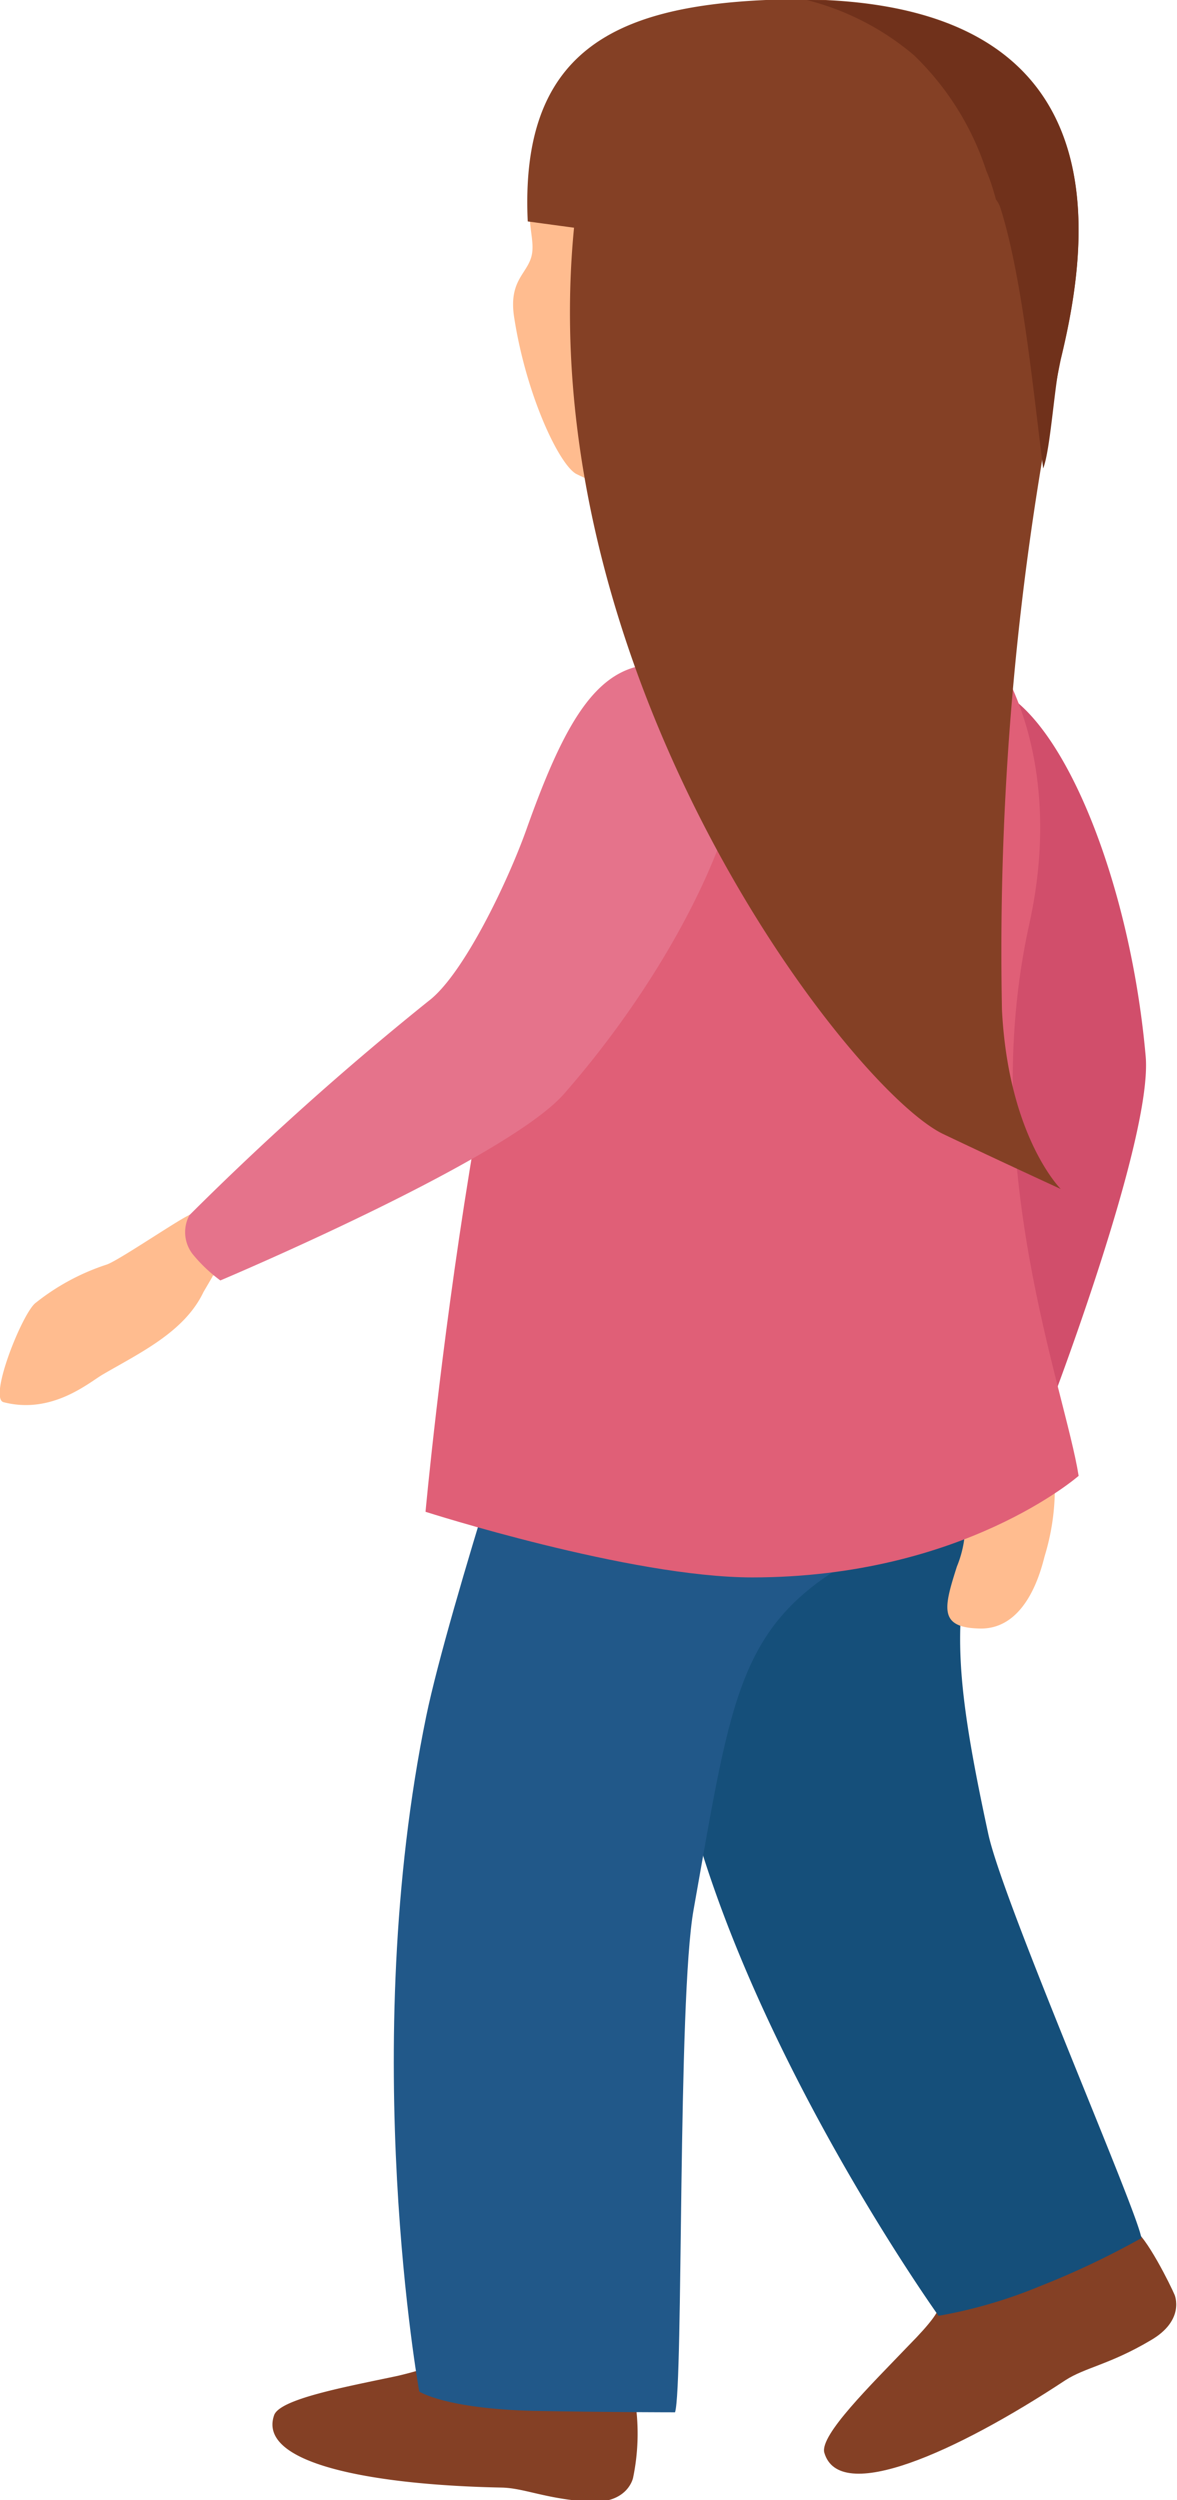 <svg xmlns="http://www.w3.org/2000/svg" viewBox="0 0 48.82 103.64"><defs><style>.cls-1{fill:#844025;}.cls-2{fill:#154f7a;}.cls-3{fill:#ffbc8f;}.cls-4{fill:#d14e6b;}.cls-5{fill:#72311a;}.cls-6{fill:#eda97c;}.cls-7{fill:#215889;}.cls-8{fill:#e05f77;}.cls-9{fill:#e5738b;}.cls-10{fill:#70311b;}</style></defs><title>enter guest 2</title><g id="Layer_2" data-name="Layer 2"><g id="_ÎÓÈ_3" data-name="—ÎÓÈ_3"><path class="cls-1" d="M38.73,95.54C42.59,94,47,93.48,47,92.4c.53.26,1.57,2.37,1.72,2.73,0,0,.46,1.05-1,1.89-1.69,1-2.71,1.12-3.53,1.65-4.55,3-9.38,5.16-10,3-.19-.73,1.93-2.8,3.49-4.43C39.62,95.28,38.73,95.54,38.73,95.54Z"/><path class="cls-2" d="M47.34,92.78C47.26,91.84,41.66,79,41,76.06c-1.56-7.21-1.47-9.18-.3-13.9a28.27,28.27,0,0,0,.14-11.69L28.13,56.72,29,60s-1.6,9.14-.91,12.77C30.24,83.87,38.93,96,38.93,96a20,20,0,0,0,4.21-1.23A34.45,34.45,0,0,0,47.34,92.78Z"/><path class="cls-3" d="M43.42,57.87a2,2,0,0,1-2.49-.18,1.46,1.46,0,0,1-.47,1.08c-1.4,1.52-2.85,4-2.78,4.38s.55.29.8-.2c.68-1.37,1.33-.9,1.5-.46a4.55,4.55,0,0,1-.29,2.45c-.55,1.73-.77,2.55,1,2.57,1.9,0,2.49-2.42,2.64-3a9.61,9.61,0,0,0,.1-5.29l-.2-.68C43.12,58.57,43.48,57.82,43.42,57.87Z"/><path class="cls-4" d="M43.52,58.41s4.31-11.23,4-14.63c-.77-8.67-4.61-16.78-7.9-15.21s-3.05,4.1-.51,9.17c1,1.94,2.38,5.69,2.17,7.35a118.57,118.57,0,0,0-.43,12.44,1.4,1.4,0,0,0,1.24.95A5.56,5.56,0,0,0,43.52,58.41Z"/><path class="cls-5" d="M28.9,2.17l.11,0a.76.76,0,0,0-.21,0h.1Z"/><path class="cls-6" d="M37.13,29.59S33.71,31.88,32.47,32s-4.76-1.54-4.76-1.54.57-4.25.65-5.54,0-4.52,0-4.52l8.31-2.09Z"/><path class="cls-3" d="M22.44,6.66c-.88,2.1-.24,3-.37,3.84s-1,1.06-.74,2.68c.5,3.21,1.85,6.05,2.56,6.46a11.05,11.05,0,0,0,5.53,1.14c1.85-.31,6.41-1.81,7.77-4.66A8.32,8.32,0,0,0,33.26,5C29.12,3.06,24.23,2.43,22.44,6.66Z"/><path class="cls-1" d="M18.14,97.63c3.87.84,7.65,2.81,8.22,2a9,9,0,0,1-.1,3.08s-.2,1.07-1.78,1c-1.86-.12-2.73-.57-3.67-.59-5.16-.1-10.16-.94-9.44-3,.24-.68,3-1.18,5.12-1.63C19,97.9,18.14,97.63,18.14,97.63Z"/><path class="cls-7" d="M28,100c.35-1.12.1-17.13.77-20.84C30.4,70,30.62,67.14,36,64.32c7.11-3.72,4.74-13.5,4.83-13.85l-17.8.07-.52,4.25s-3.89,11.82-4.83,16.35c-2.85,13.86-.29,28-.29,28s1.07.71,4.73.8C25.26,100,28,100,28,100Z"/><path class="cls-8" d="M17.65,62.67s8.49,2.72,13.55,2.72c8.74,0,13.54-4.21,13.54-4.21-.56-3.58-4.23-13-2.05-22.86,1.72-7.73-1.86-12.84-3.64-13l-9,1c-.41.51-4.67,2.36-5.06,2.9C20.08,36.07,17.65,62.67,17.65,62.67Z"/><path class="cls-3" d="M9.49,52.6a2.12,2.12,0,0,1-1.7-2.06c1-.95-2.84,1.74-3.39,1.89A9.39,9.39,0,0,0,1.49,54c-.54.37-2,4-1.33,4.13,2,.51,3.52-.81,4.1-1.15,1.54-.9,3.39-1.76,4.18-3.42l.38-.65C8.73,52.88,9.58,52.61,9.49,52.6Z"/><path class="cls-9" d="M9.14,53.08s11.86-5,14.26-7.74c6.13-7,9.54-16,5.89-17.37-3.8-1.43-5.42.69-7.45,6.4-.78,2.19-2.63,6.05-4.07,7.13a124.23,124.23,0,0,0-9.91,8.87A1.48,1.48,0,0,0,8,52,6.3,6.3,0,0,0,9.14,53.08Z"/><path class="cls-1" d="M39.1,47C41.45,48.12,44,49.29,44,49.29s-2.17-2.15-2.44-7.42A123.18,123.18,0,0,1,44,14.9C45.25,9.75,46.73-.63,31.77,0c-6.29.28-10.21,2.15-9.88,9.18l1.92.26C22,28,35.24,45.1,39.1,47Z"/><path class="cls-10" d="M41.31,8.27a1.16,1.16,0,0,1,.18.33c.93,2.92,1.38,7.74,1.78,10.82.31-.82.46-3.45.72-4.52C45.2,10,46.62.18,33.46,0a11.06,11.06,0,0,1,4.45,2.29,11.67,11.67,0,0,1,3,4.79C41.08,7.47,41.2,7.87,41.31,8.27Z"/></g></g></svg>